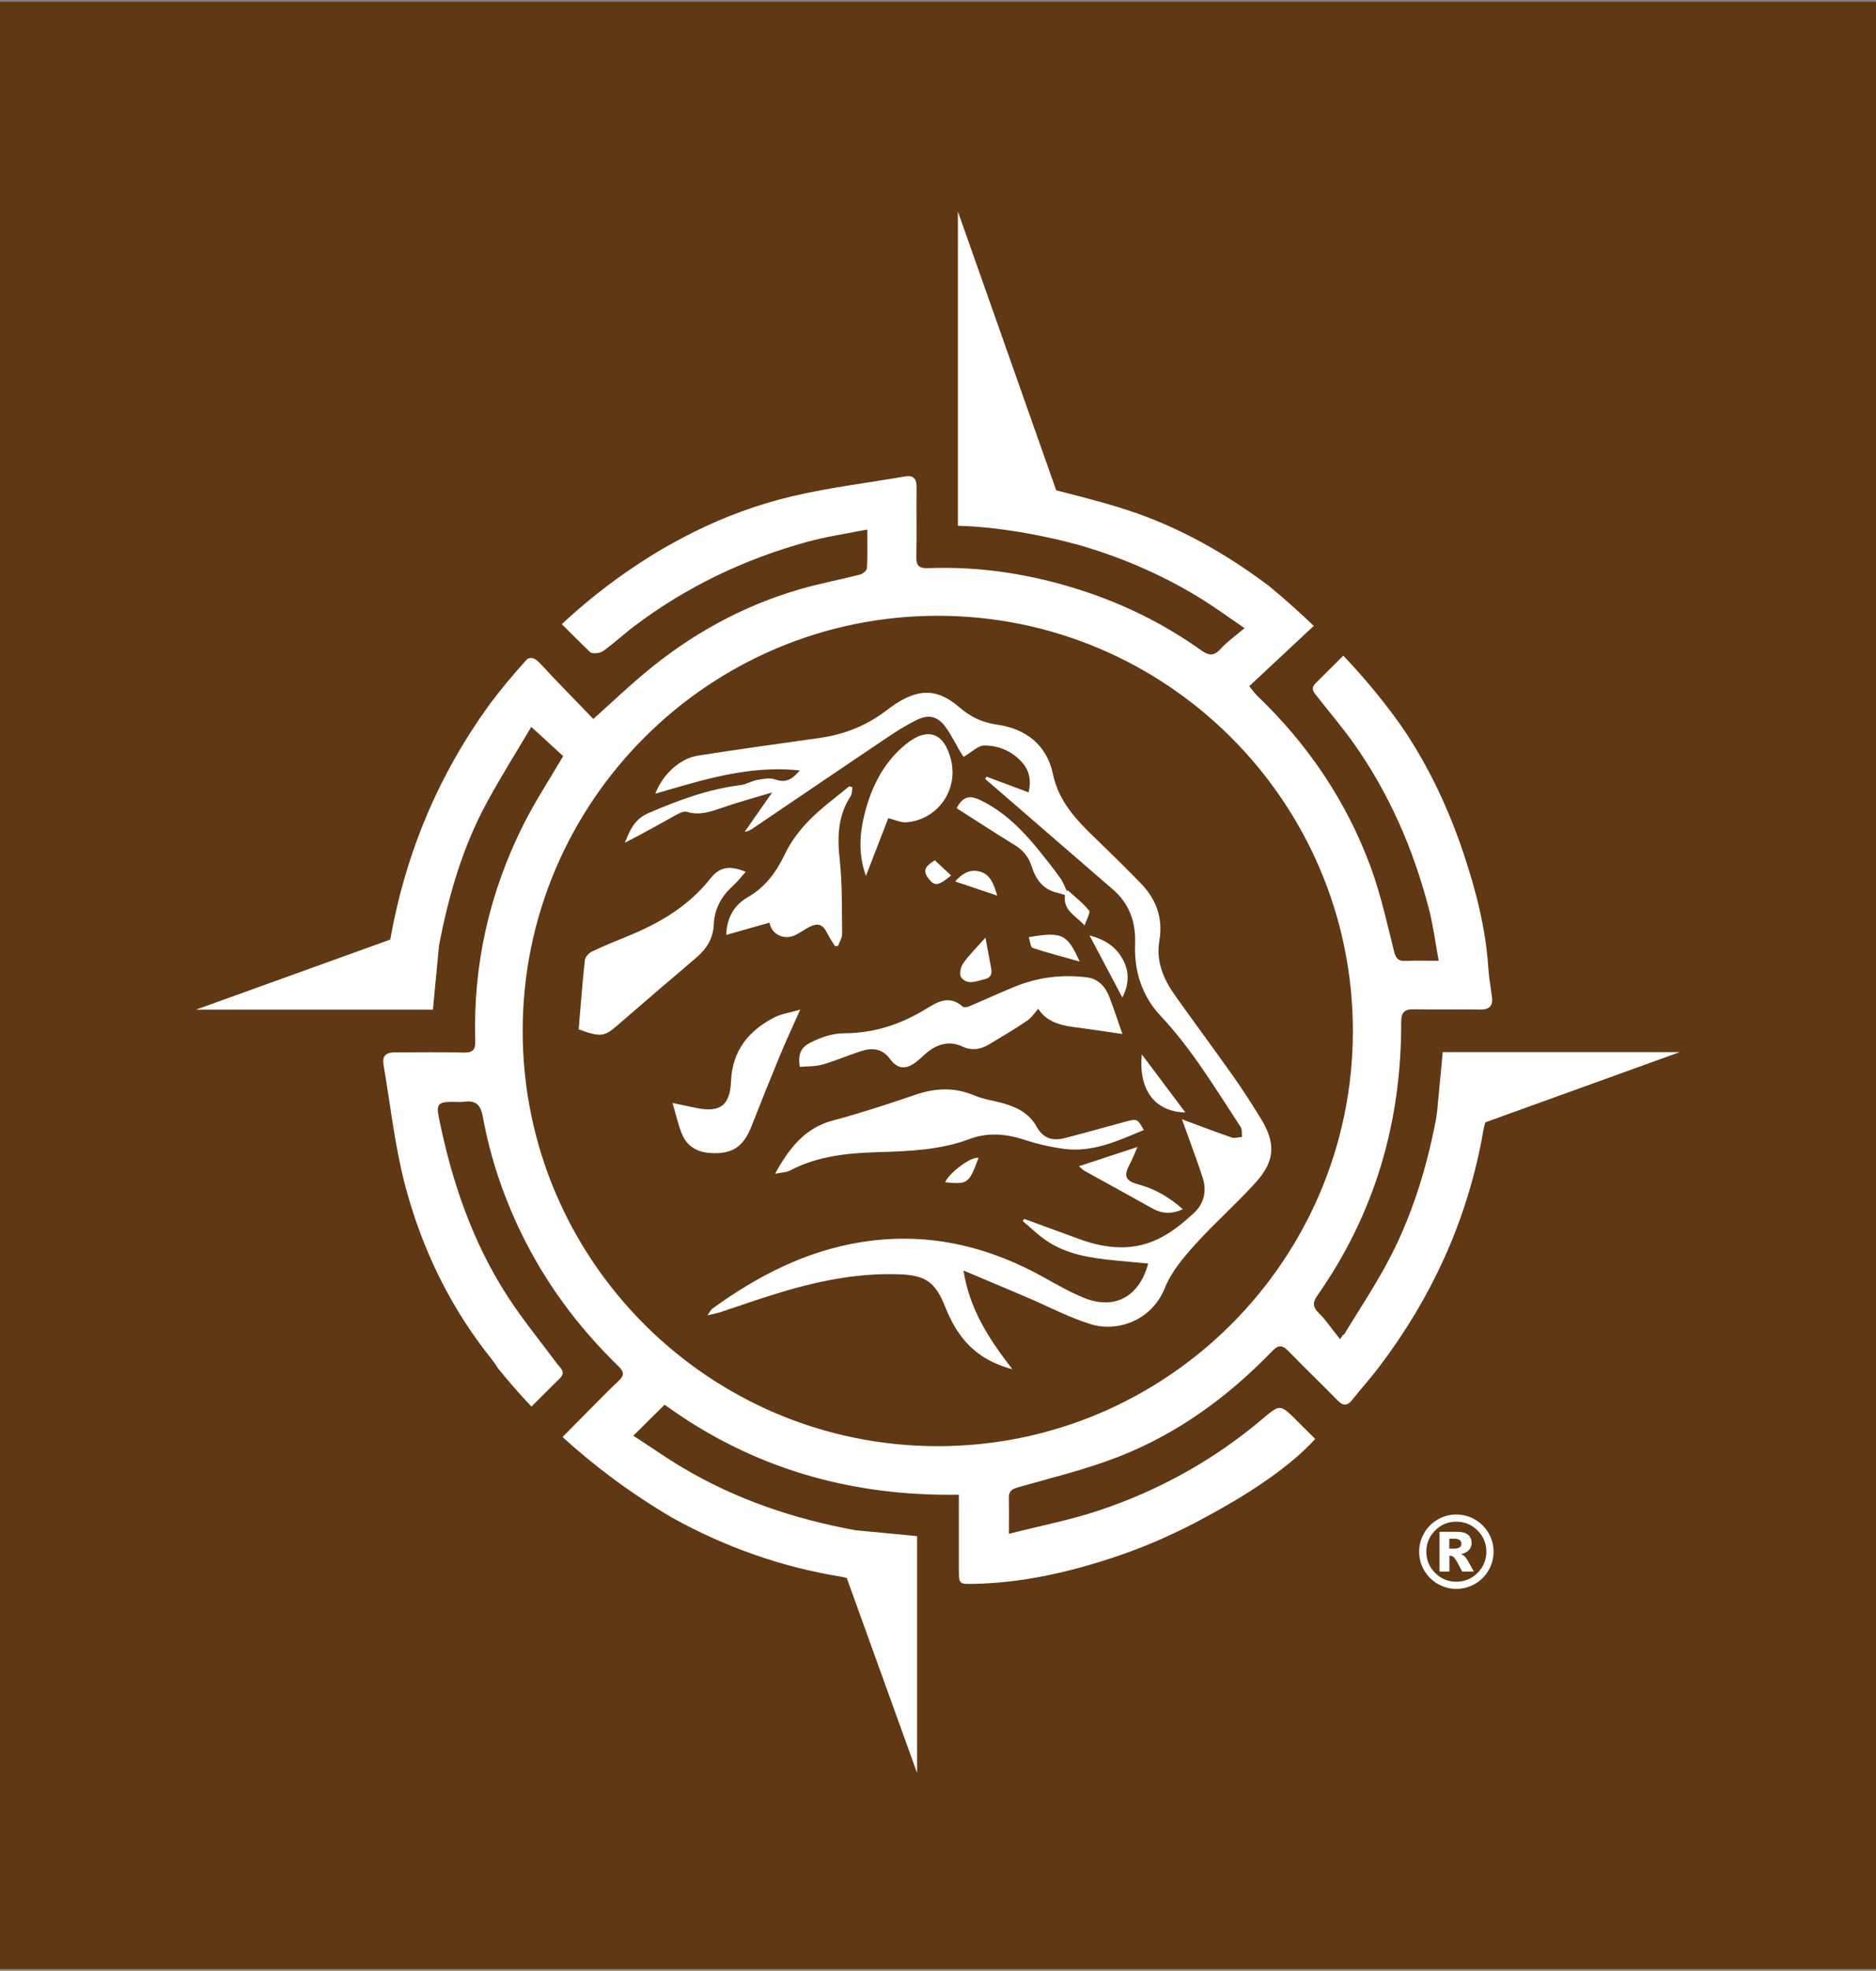 <?xml version="1.0" encoding="utf-8"?>
<!-- Generator: Adobe Illustrator 26.1.0, SVG Export Plug-In . SVG Version: 6.00 Build 0)  -->
<svg version="1.1" id="Layer_1" xmlns="http://www.w3.org/2000/svg" xmlns:xlink="http://www.w3.org/1999/xlink" x="0px" y="0px"
	 viewBox="0 0 497 522" style="enable-background:new 0 0 497 522;" xml:space="preserve">
<rect x="0" y="0" width="497" height="522" fill="#808080" stroke="none"/>
<style type="text/css">
	.st0{fill:#603813;}
	.st1{fill:#FFFFFF;}
</style>
<g>
	<rect x="-0.25" y="0.47" class="st0" width="497.37" height="521.04"/>
	<g>
		<g>
			<path class="st1" d="M255.25,336.52c1.62,10.27,6.73,18.11,12.96,26.15c-6.31-1.68-10.83-4.77-14.13-9.51
				c-1.48-2.13-2.69-4.52-3.65-6.95c-2.64-6.67-5.19-8.47-12.4-8.7c-11.56-0.38-22.64,2.07-33.56,5.51
				c-4.6,1.45-9.14,3.05-13.72,4.56c-0.86,0.28-1.76,0.43-3.31,0.79c0.69-0.98,0.89-1.47,1.25-1.73
				c11.91-8.64,24.7-15.27,39.44-17.64c17.37-2.79,33.4,0.94,48.57,9.41c3.44,1.92,6.88,3.9,10.52,5.36
				c8.04,3.24,14.59-0.27,16.97-9.1c-2.97-0.28-5.9-0.54-8.82-0.83c-6.41-0.63-12.76-1.56-18.23-5.28c-2.21-1.5-4.13-3.42-6.19-5.15
				c0.13-0.19,0.25-0.38,0.38-0.57c4.9,1.79,9.79,3.6,14.7,5.38c7.47,2.72,14.96,3.26,22.11-0.74c2.94-1.64,5.63-3.87,8.12-6.16
				c2.73-2.51,3.5-5.86,2.35-9.42c-1.35-4.16-2.9-8.26-4.37-12.38c-0.31-0.88-0.64-1.75-1.12-3.07c4.66,1.73,8.87,3.35,13.14,4.82
				c0.82,0.28,1.85-0.07,2.79-0.14c-0.12-0.91,0.05-2.01-0.41-2.7c-6.65-10.09-12.83-20.49-21.19-29.39
				c-4.93-5.24-7.02-11.84-6.74-19.09c0.22-5.66-1.47-10.54-5.83-14.32c-10.07-8.72-20.14-17.44-30.22-26.16
				c-1.22-1.05-2.44-2.1-3.66-3.15c0.12-0.2,0.24-0.41,0.36-0.61c3.65,1.36,7.29,2.72,11.14,4.16c0.73-3.07,0.25-5.72-1.7-7.92
				c-2.63-2.96-6.2-4.5-10.01-4.49c-1.71,0-3.42,1.8-5.51,3.01c-0.05-0.08-0.51-0.74-0.92-1.42c-1.25-2.11-2.32-4.34-3.74-6.32
				c-2.15-3-4.47-3.65-7.78-2.03c-2.74,1.34-5.35,2.99-7.89,4.7c-11.86,7.97-23.67,16.01-35.51,24.02
				c-0.62,0.42-1.26,0.79-2.15,0.89c2.29-3.28,4.57-6.56,7.27-10.42c-4.88,1.47-9.22,2.63-13.43,4.11
				c-3.03,1.07-5.92,2.02-9.19,1.02c-0.79-0.24-1.98,0.37-2.84,0.84c-4.49,2.47-8.93,5.02-13.55,7.34c1.28-3.29,2.56-6.24,6.2-7.82
				c7.92-3.43,15.92-6.38,24.54-7.45c1.44-0.18,2.79-1.07,4.24-1.33c1.59-0.28,3.41-0.68,4.82-0.16c2.73,0.99,4.49,0.06,6.53-2.38
				c-13.58-1.46-25.86,2.58-38.28,6.16c1.87-4.96,6.44-9.31,11.24-10.07c10.72-1.7,21.48-3.16,32.23-4.68
				c6.37-0.9,12.19-3.13,17.36-7c0.91-0.68,1.82-1.38,2.77-2c6.38-4.16,11.24-4.08,17,0.9c2.99,2.58,6.08,4.01,10,4.57
				c7.64,1.08,13.14,5.44,14.75,13.07c1.54,7.34,6.21,12.15,11.21,16.99c4.09,3.97,8.18,7.94,12.14,12.04
				c4.07,4.22,5.86,9.21,4.84,15.15c-0.91,5.36,1.04,10.05,4.04,14.3c5.06,7.16,10.31,14.18,15.37,21.35
				c2.63,3.72,5.1,7.56,7.48,11.44c3.95,6.42,3.8,11.17-1.25,16.79c-5.14,5.73-10.99,10.82-16.14,16.54
				c-3.12,3.47-6.34,7.26-8.03,11.5c-3.51,8.8-12.7,11.74-19.55,9.65c-5.82-1.78-11.28-4.71-16.91-7.1
				C266.69,341.32,261.22,339.03,255.25,336.52z"/>
			<path class="st1" d="M297.35,273.87c-4.28-0.62-8.73-1.31-13.19-1.88c-3.91-0.5-7.31-1.83-9.09-4.8
				c-0.95,1.04-1.77,2.36-2.94,3.15c-3.26,2.2-6.66,4.23-10.04,6.25c-2.29,1.37-4.59,1.79-7.23,0.56c-3.24-1.51-6.35-0.69-9.1,1.49
				c-1.03,0.82-1.94,1.78-2.98,2.58c-2.76,2.15-4.97,2.01-7.01-0.75c-2.03-2.74-4.62-3-7.47-2.11c-3.51,1.1-6.89,2.6-10.42,3.61
				c-1.89,0.54-3.97,0.43-5.98,0.61c-0.55-3.28,0.22-5.11,2.75-6.4c2.94-1.5,5.84-2.5,9.23-2.51c7.52-0.03,14.49-2.27,20.93-6.14
				c3.27-1.97,6.48-4.26,10.25-0.89c0.31,0.27,1.21,0.11,1.73-0.11c4.09-1.73,8.12-3.61,12.24-5.27c6.11-2.46,12.52-3.22,19.02-2.38
				c2.88,0.37,4.82,2.47,5.84,5.17C295.2,267.48,296.34,270.97,297.35,273.87z"/>
			<path class="st1" d="M205.32,310.9c3.77-6.8,7.86-12.13,15.36-14.13c7.35-1.96,14.6-4.34,21.8-6.8
				c5.29-1.81,10.36-2.05,15.6,0.16c2.39,1.01,5.06,1.36,7.59,2.07c3.7,1.04,6.95,2.61,8.98,6.24c1.68,3.01,4.06,3.85,7.39,3.01
				c5.34-1.35,10.64-2.9,15.97-4.32c3.28-0.88,3.29-0.85,5.02,2.17c-6.76,2.83-13.5,6-21.11,5c-3.53-0.46-7.06-1.28-10.44-2.39
				c-4.92-1.61-9.74-2.05-14.65-0.21c-7.69,2.88-15.74,3.21-23.81,3.45c-8.19,0.24-16.27,0.95-23.72,4.88
				C208.29,310.55,207.01,310.55,205.32,310.9z"/>
			<path class="st1" d="M197.55,230.92c-1.28,1.42-2.28,2.75-3.49,3.83c-3.03,2.72-4.78,6.08-4.96,10.1
				c-0.17,3.83-1.98,6.57-4.79,8.94c-7.01,5.94-13.98,11.93-20.92,17.94c-3.26,2.83-4.35,3.01-10.09,0.91
				c0.51-6,0.98-12.18,1.64-18.33c0.09-0.83,1.04-1.88,1.86-2.27c3.07-1.47,6.23-2.75,9.39-4.04c8.46-3.45,16.17-7.91,21.96-15.26
				C190.65,229.57,193.32,229.15,197.55,230.92z"/>
			<path class="st1" d="M225.82,208.5c-0.13,0.78-0.03,1.71-0.42,2.31c-3.44,5.23-3.61,10.84-2.94,16.89
				c0.71,6.51,0.56,13.12,0.64,19.68c0.01,1.05-0.71,2.12-1.09,3.18c-0.27,0.01-0.54,0.02-0.81,0.02c-0.65-1.07-1.39-2.1-1.95-3.22
				c-1.29-2.59-2.5-3.06-5.03-1.74c-1.32,0.69-2.51,1.64-3.88,2.2c-2.88,1.18-6.02-0.48-6.46-3.45c-3.76,1.07-7.5,2.13-11.49,3.26
				c0.17-4.6,2.1-7.9,5.7-9.98c4.71-2.71,7.59-6.7,9.9-11.52c1.55-3.24,3.85-6.27,6.37-8.85c3.23-3.29,7.03-6.03,10.59-9
				C225.24,208.36,225.53,208.43,225.82,208.5z"/>
			<path class="st1" d="M212,267.41c-2.04,4.59-3.78,8.3-5.34,12.08c-2.58,6.22-5.08,12.48-7.54,18.74
				c-2.2,5.59-5.14,7.56-11.06,7.16c-3.31-0.23-5.98-1.75-7.3-4.8c-1.09-2.52-1.64-5.27-2.6-8.46c2.45,0.52,4.28,0.92,6.13,1.3
				c6.49,1.34,9.1-0.56,9.39-7.18c0.35-7.95,4.62-13.2,11.32-16.71C206.91,268.54,209.2,268.24,212,267.41z"/>
			<path class="st1" d="M229.41,231.99c-1.98-5.44-1.74-10.79-0.43-16.12c1.8-7.3,5-13.85,10.94-18.7
				c5.81-4.74,10.22-3.19,12.03,4.1c1.98,7.99-3.55,15.85-11.8,16.53c-1.46,0.12-3-0.65-4.82-1.09
				C233.42,221.64,231.42,226.81,229.41,231.99z"/>
			<path class="st1" d="M282.85,235.78c1.93,1.76,4.05,3.37,5.66,5.39c0.44,0.55-0.65,2.33-1.17,3.95c-2.45-2.67-5.77-4-5.22-8.07
				c-0.7-0.21-1.34-0.43-1.99-0.58c-3.78-0.84-5.72-3.55-6.81-6.96c-0.79-2.48-2.2-4.25-4.4-5.61c-5.21-3.21-10.33-6.55-15.49-9.84
				c1.54-2.94,3.26-3.59,6.22-2.17c6.3,3.03,11.12,7.84,15.45,13.18c1.99,2.45,3.94,4.92,5.78,7.48c0.77,1.07,1.21,2.37,1.81,3.57
				C282.74,236,282.79,235.89,282.85,235.78z"/>
			<path class="st1" d="M313.38,320.29c-2.97,1.33-5.52,1.22-8.07-0.21c-5.94-3.33-11.92-6.59-17.88-9.9
				c-0.44-0.25-0.8-0.64-1.59-1.29c5.14-1.69,9.94-3.27,15.49-5.1c-0.83,1.91-1.28,3.19-1.93,4.36c-1.78,3.22-1.39,4.61,2.19,5.56
				C306,314.89,309.76,317.1,313.38,320.29z"/>
			<path class="st1" d="M314.03,294.65c-8.13-0.18-12.46-6.03-11.54-15.39C306.36,284.42,310.05,289.34,314.03,294.65z"/>
			<path class="st1" d="M297.34,264.22c-2.95-5.58-5.67-10.72-8.7-16.46c4.27,1.14,7.14,3.1,8.92,6.54
				C299.19,257.46,299.15,260.61,297.34,264.22z"/>
			<path class="st1" d="M261.07,248.35c0.59,3.16,1.09,5.72,1.54,8.28c0.25,1.39-0.2,2.39-1.7,2.72c-2.17,0.47-4.58,1.72-6.28-0.49
				c-0.55-0.71-0.15-2.75,0.52-3.68C256.74,252.92,258.75,250.96,261.07,248.35z"/>
			<path class="st1" d="M272.55,248.22c8.84-1.49,10.19-0.86,13.48,6.46c-4.44-1.25-8.5-2.29-12.47-3.61
				C273.02,250.89,272.92,249.35,272.55,248.22z"/>
			<path class="st1" d="M264.19,237.22c-3.98-1.34-7.41-2.49-11.15-3.75c1.8-2.08,3.79-3.22,6.24-2.7
				C262.34,231.42,263.23,234.05,264.19,237.22z"/>
			<path class="st1" d="M259.24,306.71c-2.57,6.83-2.84,7.02-8.84,6.43C251.46,310.61,257.45,306.14,259.24,306.71z"/>
			<path class="st1" d="M251.98,231.89c-3.5,2.84-4.37,2.91-6.03,0.76c-1.83-2.37-0.29-3.53,1.7-4.79
				C249.08,229.19,250.52,230.53,251.98,231.89z"/>
		</g>
		<path class="st1" d="M382.22,278.67l-1.51,15.91c-0.11,0.65-0.17,1.31-0.29,1.96c-2.57,13.34-6.58,26.25-13.07,38.23
			c-3.46,6.4-7.5,12.48-11.28,18.7c-0.1,0.04-0.2,0.08-0.3,0.11l-0.76,1.13l-0.5-0.65c0,0-0.01,0-0.01,0
			c-1.69-2.11-3.2-4.41-5.12-6.28c-1.66-1.61-1.63-2.87-0.41-4.6c15.27-21.74,22.33-46.02,22.24-72.46
			c-0.01-2.69,0.97-3.45,3.51-3.39c5.78,0.13,11.56-0.04,17.34,0.07c2.49,0.05,3.52-0.92,3.2-3.36c-0.32-2.5-0.79-4.98-0.95-7.49
			c-0.68-10.56-3.29-20.72-6.63-30.67c-2.52-7.49-5.56-14.74-9.22-21.65c-0.12-0.24-0.27-0.49-0.4-0.73c-1.61-3-3.35-5.94-5.2-8.81
			c-5.1-7.71-11.21-14.92-16.98-21.03c-2.42,2.42-4.84,4.84-7.28,7.25c-1.61,1.59-0.4,2.61,0.47,3.72
			c3.15,4.05,6.51,7.96,9.48,12.14c9.45,13.32,15.86,28.08,19.97,43.83c1.15,4.4,1.72,8.96,2.63,13.88c-3.35,0-6.06-0.1-8.76,0.03
			c-1.96,0.1-2.6-0.65-3.08-2.56c-1.88-7.51-3.54-15.14-6.21-22.39c-6.42-17.37-16.6-32.4-29.98-45.23
			c-0.64-0.62-1.16-1.37-2.17-2.58c5.67-5.29,11.18-10.44,17.1-15.97c-6.75-6.46-11.79-10.51-12.17-10.81
			c-11.29-8.44-23.48-15.35-36.96-19.79c-8.72-2.87-17.72-4.84-26.58-7.28l-1.82,12.93c1.26,0.19,2.52,0.4,3.77,0.66
			c15.61,3.23,30.41,8.72,44.01,17.15c3.59,2.23,7.01,4.74,11.41,7.73c-2.54,2.16-4.64,3.62-6.31,5.47
			c-1.82,2.02-3.14,1.86-5.27,0.34c-9.62-6.86-20.15-12.07-31.37-15.73c-13.27-4.33-26.9-6.51-40.89-5.97
			c-2.31,0.09-3.17-0.61-3.11-3.01c0.14-6.09-0.02-12.19,0.07-18.29c0.03-2.3-0.72-3.4-3.13-2.98c-10,1.73-20.13,2.94-29.98,5.28
			c-8.96,2.13-17.44,5.27-25.51,9.23c-0.23,0.12-0.46,0.24-0.69,0.35c-1.43,0.71-2.84,1.46-4.25,2.22
			c-0.71,0.39-1.43,0.78-2.13,1.17c-1.34,0.76-2.66,1.53-3.97,2.33c-0.98,0.6-1.95,1.21-2.9,1.83c-0.36,0.23-0.72,0.47-1.08,0.7
			c-7.78,5.11-14.57,10.61-20.36,16c2.48,2.48,4.96,4.96,7.48,7.4c0.57,0.55,2.6,0.35,3.43-0.24c2.9-2.05,5.51-4.52,8.35-6.66
			c13.81-10.42,29.18-17.74,45.82-22.31c5.01-1.37,10.19-2.12,15.85-3.26c0,3.84,0.1,7.07-0.09,10.28
			c-0.04,0.61-1.13,1.48-1.87,1.67c-5.27,1.36-10.63,2.35-15.85,3.86c-15.42,4.47-29.17,12.13-41.44,22.45
			c-4.38,3.68-8.54,7.63-13.32,11.92c-4.7-4.88-9.42-9.64-13.97-14.57c-1.37-1.48-2.38-1.94-3.54-1.3
			c-4.01,4.38-7.3,8.45-9.86,11.87c-13.53,18.58-22.35,39.37-26.42,62.43l-51.48,18.57h62.77l1.61-16.91
			c2.53-13.34,6.3-26.32,12.86-38.29c3.69-6.74,7.79-13.27,11.59-19.69c3.26,2.98,5.98,5.47,8.45,7.73
			c-3.65,6.24-7.41,11.94-10.46,18.01c-9.06,18.03-13.44,37.2-12.83,57.42c0.08,2.62-0.86,3.16-3.29,3.09
			c-5.99-0.17-11.98-0.04-17.97-0.05c-2.17-0.01-3.48,0.78-3.06,3.19c1.81,10.53,2.95,21.23,5.61,31.54
			c1.65,6.36,3.74,12.55,6.3,18.52l0,0c0,0,0,0.01,0,0.01c4.23,9.89,9.73,19.19,16.51,27.69c0.74,0.93,1.35,1.81,1.89,2.68
			c2.63,3.29,5.59,6.71,8.9,10.19c2.47-2.46,4.93-4.94,7.42-7.38c1.81-1.77,0.31-2.72-0.59-3.92c-4.31-5.79-8.9-11.4-12.85-17.42
			c-9.56-14.59-15.07-30.82-18.51-47.81c-0.7-3.46-0.23-4.13,3.26-4.18c1.16-0.02,2.33,0.13,3.47-0.03
			c3.14-0.43,4.35,0.89,4.92,4.01c1.93,10.56,5.31,20.68,9.97,30.37c6.48,13.48,15.26,25.29,25.95,35.68
			c1.73,1.68,1.43,2.6-0.09,4.01c-2.68,2.51-5.23,5.16-7.83,7.77c-2.2,2.2-4.41,4.45-6.89,6.96c8.02,7.33,17.65,14.68,29.16,21.44
			c13.88,7.68,28.79,13.01,44.89,15.6c0.48,0.08,0.91,0.2,1.34,0.32l-0.02,0.18l18.57,51.48v-62.77l-16.34-1.56
			c-16.15-2.95-31.55-8.11-45.75-16.55c-4.37-2.6-8.54-5.53-13.09-8.48c3.02-2.99,5.58-5.54,8.28-8.22
			c23.23,16.86,49.28,24.32,77.95,23.84c0,6.84-0.01,13.24,0,19.63c0.01,4.06,0.02,4.06,3.93,3.99c12.5-0.24,24.58-2.93,36.38-6.78
			c4.06-1.33,8.04-2.83,11.93-4.49l-0.02,0.02c0,0,0.11-0.05,0.32-0.14c0.24-0.1,0.48-0.21,0.72-0.32c0.5-0.22,1.15-0.52,1.98-0.9
			c3.46-1.57,6.85-3.25,10.16-5.08c9.35-5,21.53-12.45,29.02-20.69c-1.64-1.63-3.28-3.27-4.92-4.9c-4.38-4.36-4.39-4.36-9.12-0.36
			c-12.81,10.82-27.25,18.83-43.09,24.14c-7.59,2.55-15.53,4.07-24.02,6.24c0-3.65,0.06-6.55-0.02-9.44
			c-0.05-1.83,0.78-2.4,2.49-2.89c8.95-2.55,18.07-4.74,26.7-8.13c15.64-6.13,28.99-15.91,40.63-27.98c1.74-1.8,2.8-1.45,4.35,0.15
			c4.23,4.37,8.63,8.57,12.88,12.92c1.42,1.46,2.54,1.61,3.87-0.05c2.42-3.03,5.01-5.93,7.35-9.02c13.56-17.93,22.75-37.81,27-59.95
			c0.3-1.56,0.49-3.17,0.98-4.63l0.06,0.01L445,278.67H382.22z M248.44,383.04c-60.64,0-109.97-49.33-109.97-109.97
			s49.33-109.97,109.97-109.97s109.97,49.33,109.97,109.97S309.07,383.04,248.44,383.04z"/>
		<path class="st1" d="M284.83,144.08c0,0-15.83-4.45-31.06-4.82V56.01L284.83,144.08z"/>
		<g>
			<path class="st1" d="M395.68,410.99c0,1.76-0.44,3.41-1.32,4.93c-0.88,1.52-2.08,2.72-3.61,3.6c-1.52,0.88-3.17,1.32-4.93,1.32
				c-1.75,0-3.39-0.44-4.92-1.32c-1.52-0.88-2.72-2.08-3.61-3.6c-0.88-1.52-1.32-3.17-1.32-4.93c0-1.75,0.44-3.4,1.32-4.92
				c0.88-1.53,2.08-2.73,3.61-3.61c1.52-0.88,3.16-1.32,4.92-1.32c1.76,0,3.41,0.44,4.93,1.32c1.52,0.88,2.72,2.08,3.61,3.61
				C395.24,407.6,395.68,409.24,395.68,410.99z M393.77,410.99c0-2.19-0.78-4.07-2.33-5.62c-1.55-1.55-3.43-2.33-5.62-2.33
				s-4.07,0.78-5.62,2.33c-1.55,1.55-2.33,3.43-2.33,5.62c0,2.19,0.78,4.07,2.33,5.62c1.55,1.55,3.43,2.33,5.62,2.33
				s4.07-0.78,5.62-2.33C392.99,415.06,393.77,413.18,393.77,410.99z M381.36,405.73h4.71c1.33,0,2.3,0.27,2.9,0.81
				c0.6,0.54,0.9,1.26,0.9,2.16c0,0.71-0.23,1.32-0.68,1.83s-1.17,0.89-2.15,1.12c0.4,0.15,0.7,0.32,0.89,0.49
				c0.27,0.24,0.55,0.6,0.84,1.07c0.02,0.03,0.58,1.05,1.7,3.04h-3.1c-1.01-2-1.68-3.2-2.03-3.59s-0.69-0.59-1.03-0.59
				c-0.08,0-0.18,0.01-0.32,0.04v4.14h-2.62V405.73z M383.97,410.19h1.14c0.76,0,1.29-0.12,1.6-0.37c0.31-0.25,0.46-0.56,0.46-0.95
				s-0.15-0.7-0.45-0.95c-0.3-0.25-0.8-0.37-1.52-0.37h-1.24V410.19z"/>
		</g>
	</g>
</g>
</svg>
